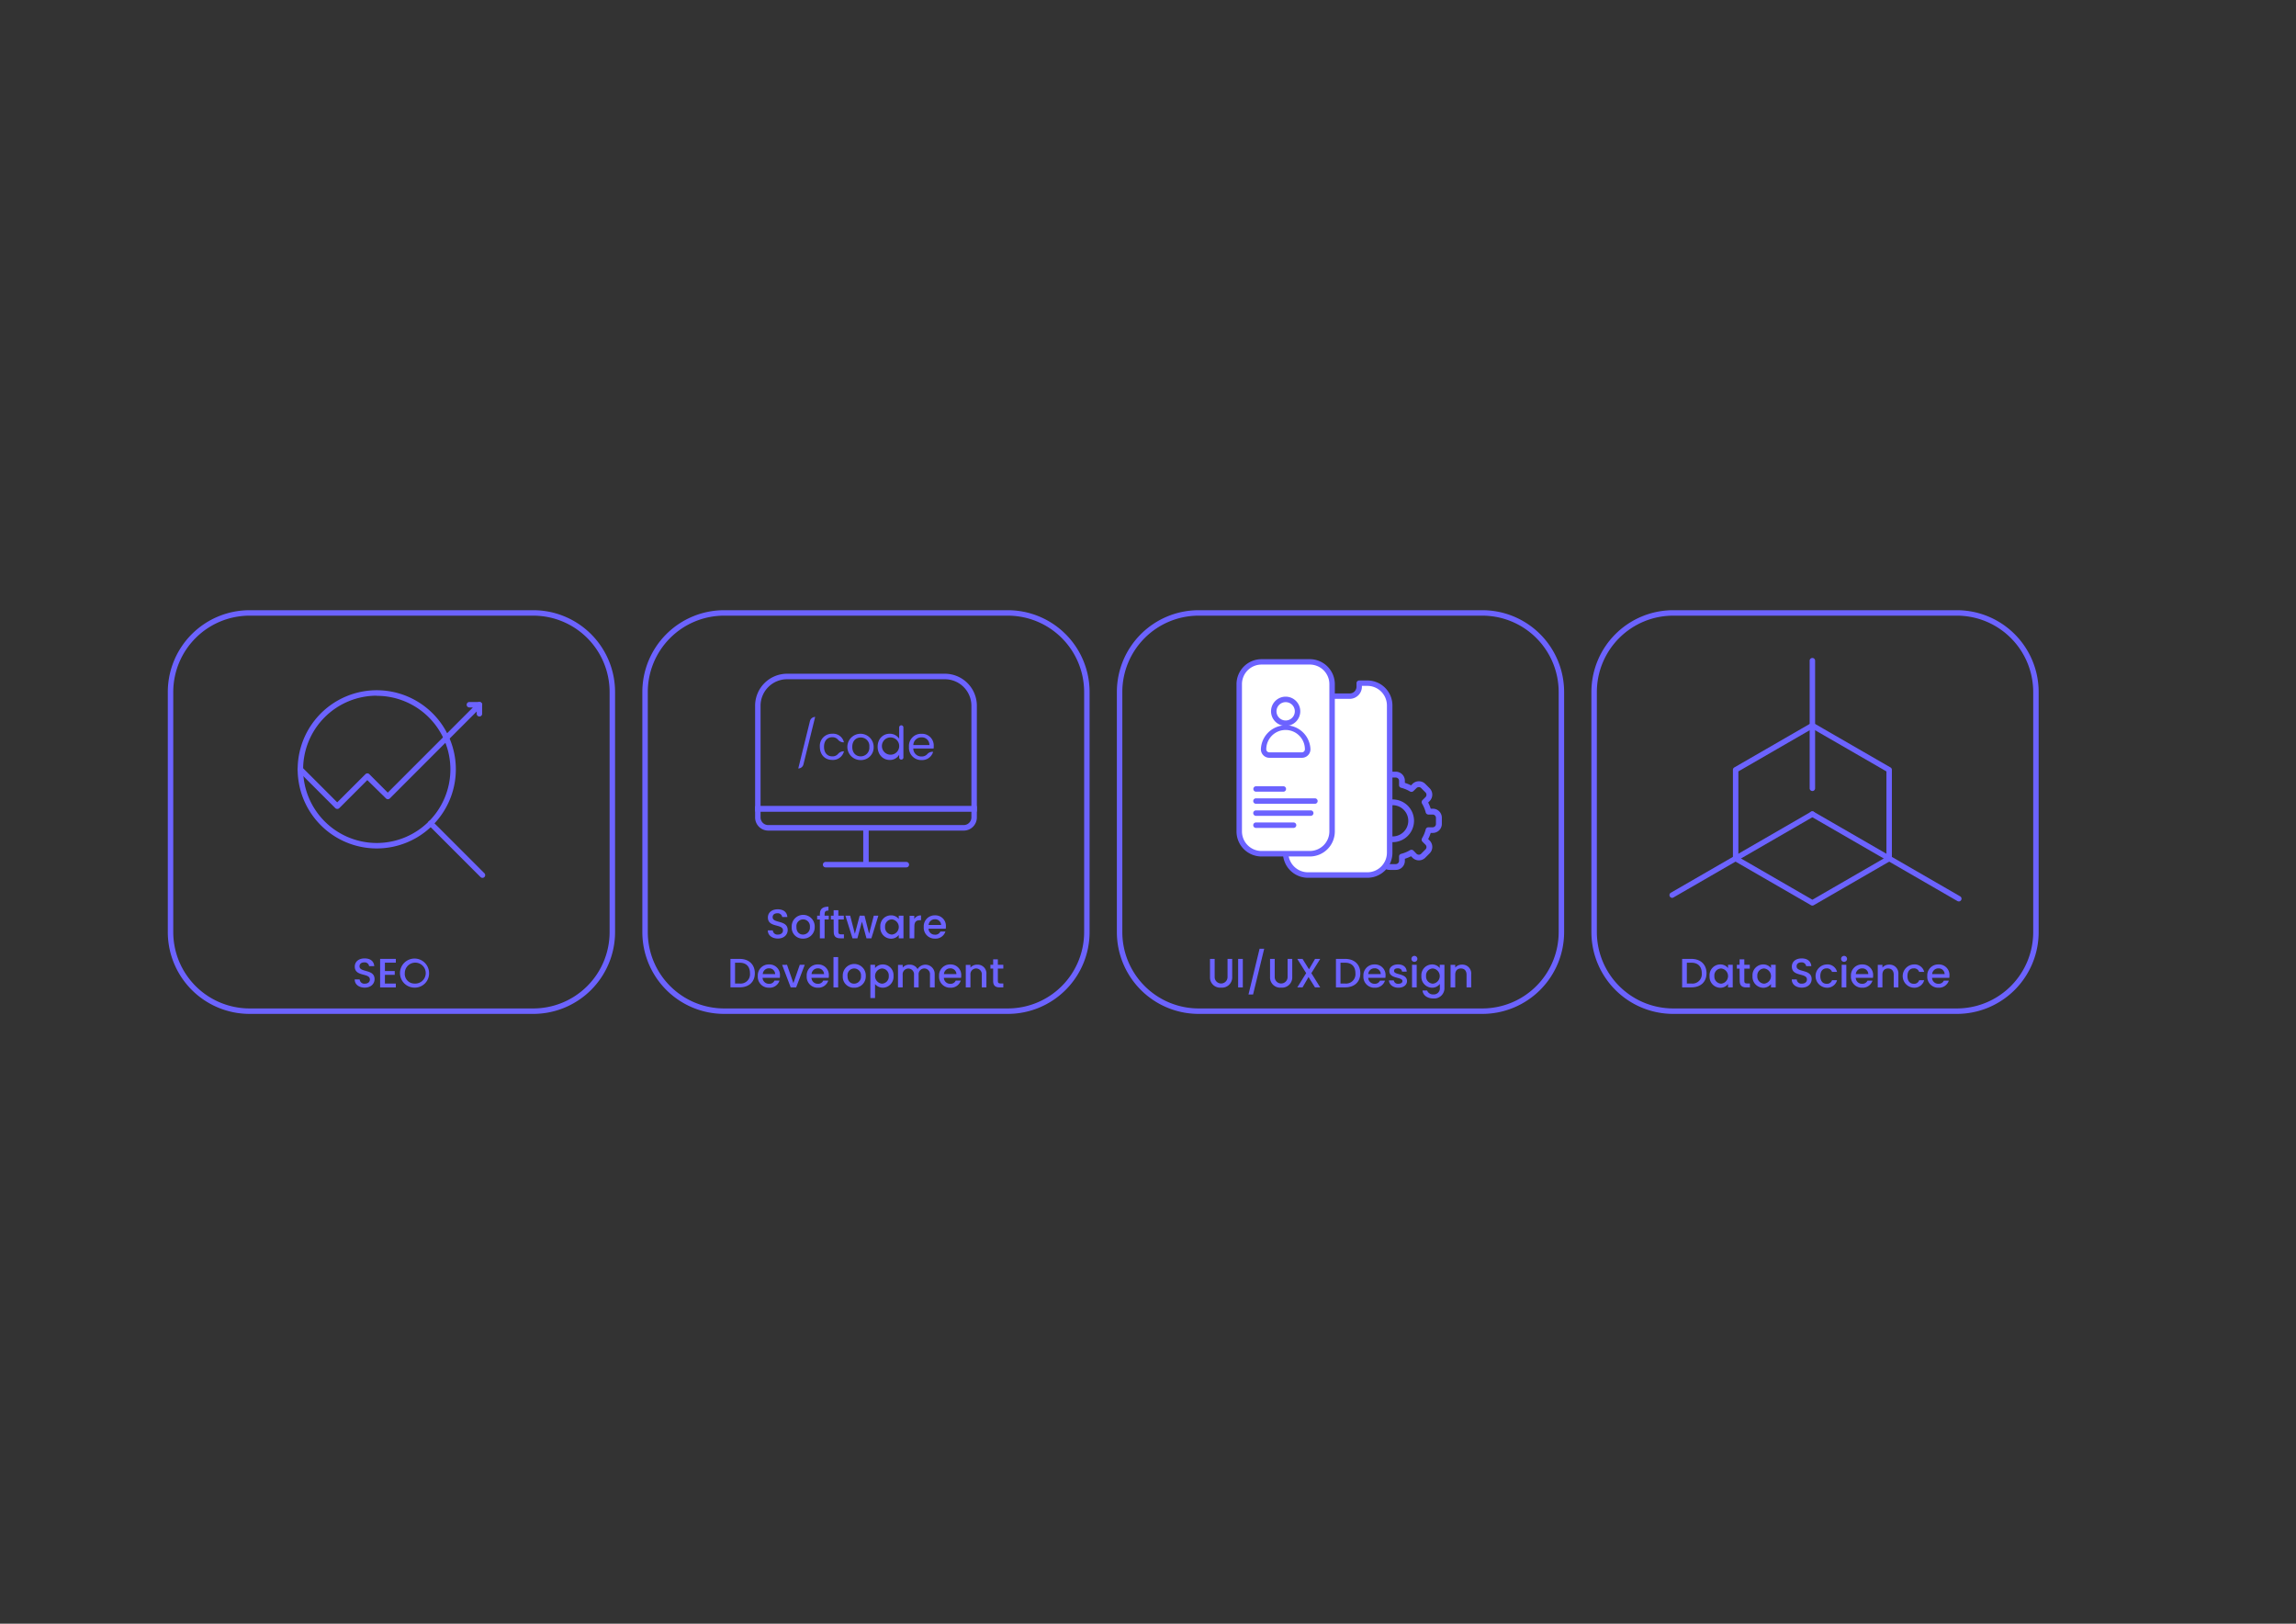 <svg id="Layer_1" data-name="Layer 1" xmlns="http://www.w3.org/2000/svg" viewBox="0 0 841.89 595.28"><rect x="0" y="0" width="841.89" height="595.28" fill="#333333" stroke="none"/><defs><style>.cls-1{fill:#6c63ff;}.cls-2{isolation:isolate;}.cls-3{fill:#fff;}</style></defs><g id="Rectangle_363" data-name="Rectangle 363"><path class="cls-1" d="M195.53,371.71h-104a30,30,0,0,1-30-30v-88a30,30,0,0,1,30-30h104a30,30,0,0,1,30,30v88A30,30,0,0,1,195.53,371.71Zm-104-146a28,28,0,0,0-28,28v88a28,28,0,0,0,28,28h104a28,28,0,0,0,28-28v-88a28,28,0,0,0-28-28Z"/></g><g id="SEO" class="cls-2"><g class="cls-2"><path class="cls-1" d="M133.75,362.08c-2.08,0-3.69-1.14-3.69-3h1.83a1.68,1.68,0,0,0,1.86,1.55c1.2,0,1.88-.64,1.88-1.53,0-2.52-5.54-.89-5.54-4.73,0-1.83,1.46-3,3.59-3s3.4,1,3.55,2.83h-1.89a1.62,1.62,0,0,0-1.75-1.38c-1,0-1.76.45-1.76,1.46,0,2.35,5.52.88,5.52,4.69C137.35,360.58,136.08,362.08,133.75,362.08Z"/><path class="cls-1" d="M145.14,352.93h-4V356h3.6v1.39h-3.6v3.2h4V362h-5.76V351.54h5.76Z"/><path class="cls-1" d="M152,362.08a5.33,5.33,0,1,1,5.33-5.34A5.21,5.21,0,0,1,152,362.08Zm0-1.49a3.84,3.84,0,1,0-3.57-3.85A3.53,3.53,0,0,0,152,360.59Z"/></g></g><path class="cls-1" d="M138.15,311.05a29,29,0,1,1,20.49-8.48A29,29,0,0,1,138.15,311.05Zm0-56a27,27,0,1,0,27,27A27,27,0,0,0,138.15,255.1Z"/><path class="cls-1" d="M176.89,321.83a1,1,0,0,1-.7-.29l-19-19a1,1,0,0,1,0-1.41,1,1,0,0,1,1.42,0l19,19a1,1,0,0,1-.71,1.71Z"/><path class="cls-1" d="M123.65,296.56a1,1,0,0,1-.71-.29l-13.48-13.48a1,1,0,0,1,1.42-1.41l12.77,12.77L134,283.82a1,1,0,0,1,1.42,0l6.76,6.77,31.22-31.23h-1.29a1,1,0,0,1,0-2h3.72a1,1,0,0,1,.64.25.93.93,0,0,1,.14.14,1,1,0,0,1,.2.53.66.66,0,0,1,0,.14,1,1,0,0,1-.24.59h0l0,.06-33.63,33.64a1,1,0,0,1-1.42,0L134.68,286l-10.32,10.32A1,1,0,0,1,123.65,296.56Z"/><path class="cls-1" d="M175.79,262.68a1,1,0,0,1-1-1v-3.32a1,1,0,0,1,2,0v3.32A1,1,0,0,1,175.79,262.68Z"/><g id="Rectangle_364" data-name="Rectangle 364"><path class="cls-1" d="M369.53,371.71h-104a30,30,0,0,1-30-30v-88a30,30,0,0,1,30-30h104a30,30,0,0,1,30,30v88A30,30,0,0,1,369.53,371.71Zm-104-146a28,28,0,0,0-28,28v88a28,28,0,0,0,28,28h104a28,28,0,0,0,28-28v-88a28,28,0,0,0-28-28Z"/></g><g id="Software_Development" data-name="Software Development"><g class="cls-2"><path class="cls-1" d="M285.23,344.08c-2.08,0-3.69-1.14-3.69-3h1.83a1.67,1.67,0,0,0,1.86,1.55c1.2,0,1.87-.64,1.87-1.53,0-2.52-5.53-.89-5.53-4.73,0-1.83,1.45-3,3.58-3s3.41,1,3.56,2.83h-1.89a1.63,1.63,0,0,0-1.76-1.38c-1,0-1.75.45-1.75,1.46,0,2.35,5.52.88,5.52,4.69C288.83,342.58,287.55,344.08,285.23,344.08Z"/><path class="cls-1" d="M294.44,344.11a4,4,0,0,1-4.14-4.28,4.22,4.22,0,1,1,8.43,0A4.14,4.14,0,0,1,294.44,344.11Zm0-1.48a2.55,2.55,0,0,0,2.53-2.8,2.5,2.5,0,0,0-2.49-2.77,2.46,2.46,0,0,0-2.44,2.77C292,341.71,293.15,342.63,294.44,342.63Z"/><path class="cls-1" d="M300.63,337.1h-1v-1.39h1v-.58c0-1.91,1-2.73,3.14-2.73v1.42c-1,0-1.41.36-1.41,1.31v.58h1.53v1.39h-1.53V344h-1.73Z"/><path class="cls-1" d="M305.67,337.1h-1v-1.39h1v-2h1.73v2h2v1.39h-2v4.58c0,.61.24.87,1,.87h1.05V344h-1.35c-1.47,0-2.39-.61-2.39-2.29Z"/><path class="cls-1" d="M310,335.71h1.74l1.72,6.64,1.76-6.64H317l1.68,6.61,1.71-6.61h1.68L319.52,344h-1.8l-1.67-6.1-1.66,6.1h-1.8Z"/><path class="cls-1" d="M326.69,335.58a3.53,3.53,0,0,1,2.86,1.33v-1.2h1.73V344h-1.73v-1.22a3.55,3.55,0,0,1-2.89,1.36,4,4,0,0,1-3.87-4.31A3.92,3.92,0,0,1,326.69,335.58Zm.36,1.48a2.53,2.53,0,0,0-2.51,2.74,2.61,2.61,0,0,0,2.51,2.83,2.8,2.8,0,0,0,0-5.57Z"/><path class="cls-1" d="M335.24,344h-1.71v-8.26h1.71v1.2a2.67,2.67,0,0,1,2.47-1.33v1.76h-.43c-1.26,0-2,.53-2,2.29Z"/><path class="cls-1" d="M342.84,344.11a4,4,0,0,1-4.12-4.28,4,4,0,0,1,4.12-4.25,3.85,3.85,0,0,1,4,4.06,4.82,4.82,0,0,1-.06.84h-6.31a2.27,2.27,0,0,0,2.35,2.19,2,2,0,0,0,2-1.16h1.85A3.78,3.78,0,0,1,342.84,344.11Zm-2.34-5h4.58a2.16,2.16,0,0,0-2.31-2.09A2.25,2.25,0,0,0,340.5,339.1Z"/></g><g class="cls-2"><path class="cls-1" d="M276.78,356.8c0,3.21-2.19,5.17-5.54,5.17h-3.4V351.55h3.4C274.59,351.55,276.78,353.58,276.78,356.8Zm-5.54,3.78A3.43,3.43,0,0,0,275,356.8c0-2.38-1.32-3.85-3.78-3.85h-1.69v7.63Z"/><path class="cls-1" d="M282,362.11a4,4,0,0,1-4.13-4.28,4,4,0,0,1,4.13-4.25,3.85,3.85,0,0,1,4,4.06,6,6,0,0,1-.06.84h-6.32a2.28,2.28,0,0,0,2.36,2.19,2,2,0,0,0,2-1.16h1.84A3.76,3.76,0,0,1,282,362.11Zm-2.34-5h4.57A2.15,2.15,0,0,0,282,355,2.25,2.25,0,0,0,279.69,357.1Z"/><path class="cls-1" d="M288.58,353.71l2.34,6.73,2.34-6.73h1.82L291.93,362h-2l-3.14-8.26Z"/><path class="cls-1" d="M299.92,362.11a4,4,0,0,1-4.12-4.28,4,4,0,0,1,4.12-4.25,3.85,3.85,0,0,1,4,4.06,4.82,4.82,0,0,1-.06.84h-6.31a2.27,2.27,0,0,0,2.35,2.19,2,2,0,0,0,1.95-1.16h1.85A3.78,3.78,0,0,1,299.92,362.11Zm-2.34-5h4.58a2.16,2.16,0,0,0-2.31-2.09A2.25,2.25,0,0,0,297.58,357.1Z"/><path class="cls-1" d="M305.62,350.88h1.71V362h-1.71Z"/><path class="cls-1" d="M313.17,362.11a4,4,0,0,1-4.14-4.28,4.22,4.22,0,1,1,8.43,0A4.14,4.14,0,0,1,313.17,362.11Zm0-1.48a2.55,2.55,0,0,0,2.53-2.8,2.5,2.5,0,0,0-2.49-2.77,2.46,2.46,0,0,0-2.44,2.77C310.77,359.71,311.88,360.63,313.17,360.63Z"/><path class="cls-1" d="M323.74,353.58a3.91,3.91,0,0,1,3.89,4.22,4,4,0,0,1-3.89,4.31,3.73,3.73,0,0,1-2.88-1.34v5.13h-1.71V353.71h1.71v1.21A3.64,3.64,0,0,1,323.74,353.58Zm-.37,1.48a2.8,2.8,0,0,0,0,5.57,2.61,2.61,0,0,0,2.52-2.83A2.54,2.54,0,0,0,323.37,355.06Z"/><path class="cls-1" d="M341,357.35a2.09,2.09,0,1,0-4.16,0V362h-1.69v-4.62a2.09,2.09,0,1,0-4.16,0V362h-1.71v-8.26H331v1a3.15,3.15,0,0,1,2.45-1.08,3.19,3.19,0,0,1,3,1.63,3.39,3.39,0,0,1,6.28,1.89V362H341Z"/><path class="cls-1" d="M348.46,362.11a4,4,0,0,1-4.12-4.28,4,4,0,0,1,4.12-4.25,3.85,3.85,0,0,1,4,4.06,4.82,4.82,0,0,1-.06.84h-6.31a2.27,2.27,0,0,0,2.35,2.19,2,2,0,0,0,2-1.16h1.85A3.78,3.78,0,0,1,348.46,362.11Zm-2.34-5h4.58a2.16,2.16,0,0,0-2.31-2.09A2.25,2.25,0,0,0,346.12,357.1Z"/><path class="cls-1" d="M360,357.35a2.09,2.09,0,1,0-4.16,0V362h-1.71v-8.26h1.71v1a3.17,3.17,0,0,1,2.46-1.08,3.21,3.21,0,0,1,3.39,3.52V362H360Z"/><path class="cls-1" d="M364.17,355.1h-1v-1.39h1v-2h1.72v2h2v1.39h-2v4.58c0,.61.24.87,1,.87h1V362h-1.35c-1.47,0-2.38-.61-2.38-2.29Z"/></g></g><path class="cls-1" d="M358.19,297.54H276.88v-38.8A11.73,11.73,0,0,1,288.59,247h57.89a11.73,11.73,0,0,1,11.71,11.72Zm-79.31-2h77.31v-36.8a9.73,9.73,0,0,0-9.71-9.72H288.59a9.73,9.73,0,0,0-9.71,9.72Z"/><path class="cls-1" d="M353.37,304.51H281.7a4.82,4.82,0,0,1-4.82-4.81v-4.16h81.31v4.16A4.82,4.82,0,0,1,353.37,304.51Zm-74.49-7v2.16a2.81,2.81,0,0,0,2.82,2.81h71.67a2.82,2.82,0,0,0,2.82-2.81v-2.16Z"/><path class="cls-1" d="M297,264.32a2,2,0,0,1,1.9-1.49h0l-4.3,17.42a1.94,1.94,0,0,1-1.89,1.48h0Z"/><path class="cls-1" d="M305.15,269a4.05,4.05,0,0,1,4.3,3.15h-.25a2.64,2.64,0,0,1-1.94-1,2.67,2.67,0,0,0-2.11-.87c-1.7,0-3,1.21-3,3.49s1.26,3.52,3,3.52a2.66,2.66,0,0,0,2.1-.84,2.69,2.69,0,0,1,2-1h.21a4.15,4.15,0,0,1-4.3,3.15c-2.65,0-4.54-1.87-4.54-4.83A4.44,4.44,0,0,1,305.15,269Z"/><path class="cls-1" d="M315.57,278.65a4.82,4.82,0,1,1,4.78-4.83A4.62,4.62,0,0,1,315.57,278.65Zm0-1.36a3.17,3.17,0,0,0,3.2-3.47,3.13,3.13,0,0,0-3.15-3.45c-1.63,0-3.11,1.1-3.11,3.45S314,277.29,315.57,277.29Z"/><path class="cls-1" d="M326.24,269a4.08,4.08,0,0,1,3.46,1.82V266.7a.78.78,0,0,1,.78-.79h0a.78.78,0,0,1,.78.79v11a.78.78,0,0,1-.78.78h0a.78.78,0,0,1-.78-.78v-1a3.83,3.83,0,0,1-3.47,1.91c-2.5,0-4.42-2-4.42-4.85S323.73,269,326.24,269Zm.29,1.35a3.14,3.14,0,0,0-3.14,3.43,3.17,3.17,0,1,0,3.14-3.43Z"/><path class="cls-1" d="M337.91,278.65a4.49,4.49,0,0,1-4.61-4.83,4.44,4.44,0,0,1,4.61-4.8,4.28,4.28,0,0,1,4.47,4.46c0,.34,0,.61-.05.93h-7.45a2.94,2.94,0,0,0,3,2.93,2.75,2.75,0,0,0,2.1-.83,2.5,2.5,0,0,1,1.83-.89h.35A4.18,4.18,0,0,1,337.91,278.65Zm-3-5.49h5.88a2.74,2.74,0,0,0-2.94-2.83A2.89,2.89,0,0,0,334.9,273.16Z"/><g id="Rectangle_365" data-name="Rectangle 365"><path class="cls-1" d="M543.53,371.71h-104a30,30,0,0,1-30-30v-88a30,30,0,0,1,30-30h104a30,30,0,0,1,30,30v88A30,30,0,0,1,543.53,371.71Zm-104-146a28,28,0,0,0-28,28v88a28,28,0,0,0,28,28h104a28,28,0,0,0,28-28v-88a28,28,0,0,0-28-28Z"/></g><g id="UI_UX_Design" data-name="UI UX Design"><g class="cls-2"><path class="cls-1" d="M443.68,351.55h1.71v6.65a2.36,2.36,0,1,0,4.72,0v-6.65h1.71v6.62a3.76,3.76,0,0,1-4.09,3.91,3.72,3.72,0,0,1-4.05-3.91Z"/><path class="cls-1" d="M454,351.55h1.71V362H454Z"/><path class="cls-1" d="M461.86,347.82h1.69l-4.08,16.78h-1.68Z"/><path class="cls-1" d="M465.7,351.55h1.71v6.65a2.36,2.36,0,1,0,4.72,0v-6.65h1.71v6.62a3.76,3.76,0,0,1-4.09,3.91,3.72,3.72,0,0,1-4.05-3.91Z"/><path class="cls-1" d="M479.81,358.2l-2.2,3.78H475.7l3.24-5.21-3.25-5.22h1.92l2.37,3.81,2.22-3.81h1.9l-3.26,5.22,3.24,5.21h-1.91Z"/><path class="cls-1" d="M498.8,356.8c0,3.21-2.19,5.18-5.54,5.18h-3.4V351.55h3.4C496.61,351.55,498.8,353.58,498.8,356.8Zm-5.54,3.78A3.43,3.43,0,0,0,497,356.8c0-2.38-1.32-3.85-3.78-3.85h-1.69v7.63Z"/><path class="cls-1" d="M504.05,362.11a4,4,0,0,1-4.12-4.27,4,4,0,0,1,4.12-4.26,3.85,3.85,0,0,1,4,4.06,5.83,5.83,0,0,1-.06.84H501.7a2.27,2.27,0,0,0,2.35,2.19,2,2,0,0,0,1.95-1.15h1.84A3.76,3.76,0,0,1,504.05,362.11Zm-2.34-5h4.58A2.15,2.15,0,0,0,504,355,2.25,2.25,0,0,0,501.71,357.1Z"/><path class="cls-1" d="M512.75,362.11c-2,0-3.37-1.17-3.45-2.67h1.77a1.51,1.51,0,0,0,1.65,1.23c1,0,1.52-.42,1.52-1,0-1.62-4.8-.69-4.8-3.72,0-1.32,1.23-2.38,3.18-2.38s3.1,1,3.19,2.65H514.1c-.06-.72-.61-1.21-1.55-1.21s-1.39.37-1.39.93c0,1.66,4.67.73,4.76,3.72C515.92,361.06,514.7,362.11,512.75,362.11Z"/><path class="cls-1" d="M517.54,351.52a1.09,1.09,0,1,1,1.09,1.1A1.07,1.07,0,0,1,517.54,351.52Zm.22,2.19h1.71V362h-1.71Z"/><path class="cls-1" d="M525.05,353.58a3.54,3.54,0,0,1,2.87,1.33v-1.2h1.72v8.4a3.76,3.76,0,0,1-4,3.95c-2.2,0-3.84-1.1-4.05-2.93h1.7a2.29,2.29,0,0,0,2.35,1.44,2.21,2.21,0,0,0,2.32-2.46v-1.38a3.55,3.55,0,0,1-2.87,1.38,4,4,0,0,1-3.9-4.3A3.94,3.94,0,0,1,525.05,353.58Zm.36,1.48a2.53,2.53,0,0,0-2.5,2.75,2.6,2.6,0,0,0,2.5,2.82,2.8,2.8,0,0,0,0-5.57Z"/><path class="cls-1" d="M537.75,357.36c0-1.52-.82-2.3-2.07-2.3s-2.08.78-2.08,2.3V362h-1.71v-8.27h1.71v1a3.16,3.16,0,0,1,2.46-1.08,3.22,3.22,0,0,1,3.39,3.52V362h-1.7Z"/></g></g><path class="cls-1" d="M511.79,318.92h-2.26a3.31,3.31,0,0,1-3.31-3.31v-.77a13.94,13.94,0,0,1-2.26-.93l-.54.54a3.33,3.33,0,0,1-4.69,0l-1.6-1.6a3.33,3.33,0,0,1,0-4.69l.54-.54a13.94,13.94,0,0,1-.93-2.26H496a3.31,3.31,0,0,1-3.31-3.31v-2.26a3.31,3.31,0,0,1,3.31-3.31h.77a14.9,14.9,0,0,1,.93-2.26l-.54-.54a3.33,3.33,0,0,1,0-4.69l1.6-1.6a3.32,3.32,0,0,1,4.69,0l.54.54a14.9,14.9,0,0,1,2.26-.93v-.77a3.31,3.31,0,0,1,3.31-3.31h2.26a3.31,3.31,0,0,1,3.31,3.31V287a14.9,14.9,0,0,1,2.26.93l.54-.54a3.33,3.33,0,0,1,4.69,0l1.6,1.6a3.33,3.33,0,0,1,0,4.69l-.54.54a13.94,13.94,0,0,1,.93,2.26h.77a3.31,3.31,0,0,1,3.31,3.31v2.26a3.31,3.31,0,0,1-3.31,3.31h-.77a13.94,13.94,0,0,1-.93,2.26l.54.54a3.32,3.32,0,0,1,0,4.69l-1.6,1.6a3.32,3.32,0,0,1-4.69,0l-.54-.54a13.94,13.94,0,0,1-2.26.93v.77A3.31,3.31,0,0,1,511.79,318.92Zm-7.48-7.23a12.26,12.26,0,0,0,3.22,1.34,1.06,1.06,0,0,1,.8,1v1.56a1.2,1.2,0,0,0,1.2,1.2h2.26a1.21,1.21,0,0,0,1.21-1.2v-1.56a1,1,0,0,1,.79-1,12.26,12.26,0,0,0,3.22-1.34,1.06,1.06,0,0,1,1.28.16L519.4,313a1.21,1.21,0,0,0,1.7,0l1.6-1.6a1.2,1.2,0,0,0,0-1.7l-1.11-1.11a1.06,1.06,0,0,1-.16-1.28,12.26,12.26,0,0,0,1.34-3.22,1,1,0,0,1,1-.79h1.56a1.21,1.21,0,0,0,1.2-1.21v-2.26a1.2,1.2,0,0,0-1.2-1.2h-1.56a1.06,1.06,0,0,1-1-.8,12.26,12.26,0,0,0-1.34-3.22,1.06,1.06,0,0,1,.16-1.28l1.11-1.1a1.22,1.22,0,0,0,0-1.71l-1.6-1.6a1.21,1.21,0,0,0-1.7,0L518.29,290a1.06,1.06,0,0,1-1.28.16,12.26,12.26,0,0,0-3.22-1.34,1,1,0,0,1-.79-1v-1.56a1.21,1.21,0,0,0-1.21-1.2h-2.26a1.2,1.2,0,0,0-1.2,1.2v1.56a1.06,1.06,0,0,1-.8,1,12.26,12.26,0,0,0-3.22,1.34A1.06,1.06,0,0,1,503,290l-1.1-1.11a1.22,1.22,0,0,0-1.71,0l-1.6,1.6a1.21,1.21,0,0,0,0,1.7l1.11,1.11a1.06,1.06,0,0,1,.16,1.28,12.26,12.26,0,0,0-1.34,3.22,1.06,1.06,0,0,1-1,.8H496a1.2,1.2,0,0,0-1.2,1.2v2.26a1.21,1.21,0,0,0,1.2,1.21h1.56a1,1,0,0,1,1,.79,12.26,12.26,0,0,0,1.34,3.22,1.06,1.06,0,0,1-.16,1.28l-1.11,1.11a1.21,1.21,0,0,0,0,1.7l1.6,1.6a1.21,1.21,0,0,0,1.7,0l1.11-1.11a1.06,1.06,0,0,1,1.28-.16Z"/><path class="cls-1" d="M510.66,308.75a7.83,7.83,0,1,1,7.83-7.83A7.84,7.84,0,0,1,510.66,308.75Zm0-13.55a5.72,5.72,0,1,0,5.72,5.72,5.72,5.72,0,0,0-5.72-5.72Z"/><path class="cls-3" d="M501.38,250.45h-3v1.29a3.47,3.47,0,0,1-3.47,3.47H479a3.47,3.47,0,0,1-3.47-3.47v-.19a8.18,8.18,0,0,0-4.09,7.07v54a8.17,8.17,0,0,0,8.17,8.17h21.79a8.17,8.17,0,0,0,8.17-8.17v-54A8.17,8.17,0,0,0,501.38,250.45Z"/><path class="cls-1" d="M501.38,321.81H479.59a9.18,9.18,0,0,1-9.17-9.17v-54a9.21,9.21,0,0,1,4.59-7.93,1,1,0,0,1,1.5.86v.19a2.48,2.48,0,0,0,2.47,2.47h15.95a2.48,2.48,0,0,0,2.47-2.47v-1.29a1,1,0,0,1,1-1h3a9.18,9.18,0,0,1,9.17,9.17v54A9.18,9.18,0,0,1,501.38,321.81Zm-26.59-68.5a7.17,7.17,0,0,0-2.37,5.31v54a7.18,7.18,0,0,0,7.17,7.17h21.79a7.18,7.18,0,0,0,7.17-7.17v-54a7.18,7.18,0,0,0-7.17-7.17h-2v.29a4.47,4.47,0,0,1-4.47,4.47H479A4.48,4.48,0,0,1,474.79,253.31Z"/><rect class="cls-3" x="454.4" y="242.65" width="34.04" height="70.36" rx="8.17"/><path class="cls-1" d="M480.28,314H462.57a9.18,9.18,0,0,1-9.17-9.17v-54a9.19,9.19,0,0,1,9.17-9.17h17.71a9.19,9.19,0,0,1,9.17,9.17v54A9.18,9.18,0,0,1,480.28,314Zm-17.71-70.36a7.18,7.18,0,0,0-7.17,7.17v54a7.18,7.18,0,0,0,7.17,7.17h17.71a7.18,7.18,0,0,0,7.17-7.17v-54a7.18,7.18,0,0,0-7.17-7.17Z"/><path class="cls-1" d="M482.15,294.68H460.53a1,1,0,0,1,0-2h21.62a1,1,0,0,1,0,2Z"/><path class="cls-1" d="M480.62,299.1H460.53a1,1,0,0,1,0-2h20.09a1,1,0,0,1,0,2Z"/><path class="cls-1" d="M474.32,303.53H460.53a1,1,0,0,1,0-2h13.79a1,1,0,0,1,0,2Z"/><path class="cls-1" d="M470.57,290.25h-10a1,1,0,0,1,0-2h10a1,1,0,0,1,0,2Z"/><path class="cls-1" d="M471.42,266.13a5.36,5.36,0,1,1,5.36-5.36A5.36,5.36,0,0,1,471.42,266.13Zm0-8.71a3.36,3.36,0,1,0,3.36,3.35A3.35,3.35,0,0,0,471.42,257.42Z"/><path class="cls-1" d="M477.39,277.82H465.46a3.12,3.12,0,0,1-3.12-3.12,9.09,9.09,0,0,1,18.17,0A3.12,3.12,0,0,1,477.39,277.82Zm-6-10.2a7.09,7.09,0,0,0-7.08,7.08,1.12,1.12,0,0,0,1.12,1.12h11.93a1.12,1.12,0,0,0,1.12-1.12A7.1,7.1,0,0,0,471.42,267.62Z"/><g id="Group_349" data-name="Group 349"><g id="Group_347" data-name="Group 347"><g id="Rectangle_377" data-name="Rectangle 377"><path class="cls-1" d="M717.53,371.71h-104a30,30,0,0,1-30-30v-88a30,30,0,0,1,30-30h104a30,30,0,0,1,30,30v88A30,30,0,0,1,717.53,371.71Zm-104-146a28,28,0,0,0-28,28v88a28,28,0,0,0,28,28h104a28,28,0,0,0,28-28v-88a28,28,0,0,0-28-28Z"/></g></g><g id="Data_Science" data-name="Data Science" class="cls-2"><g class="cls-2"><path class="cls-1" d="M625.74,356.8c0,3.21-2.19,5.18-5.54,5.18h-3.4V351.55h3.4C623.55,351.55,625.74,353.58,625.74,356.8Zm-5.54,3.78A3.43,3.43,0,0,0,624,356.8c0-2.38-1.32-3.85-3.78-3.85h-1.69v7.63Z"/><path class="cls-1" d="M630.76,353.58a3.53,3.53,0,0,1,2.87,1.33v-1.2h1.72V362h-1.72v-1.23a3.59,3.59,0,0,1-2.9,1.36,4,4,0,0,1-3.87-4.3A3.94,3.94,0,0,1,630.76,353.58Zm.36,1.48a2.54,2.54,0,0,0-2.5,2.75,2.61,2.61,0,0,0,2.5,2.82,2.8,2.8,0,0,0,0-5.57Z"/><path class="cls-1" d="M637.87,355.11h-1v-1.4h1v-2h1.73v2h2v1.4h-2v4.57c0,.62.24.87,1,.87h1.05V362h-1.35c-1.47,0-2.39-.62-2.39-2.3Z"/><path class="cls-1" d="M646.51,353.58a3.53,3.53,0,0,1,2.87,1.33v-1.2h1.72V362h-1.72v-1.23a3.59,3.59,0,0,1-2.9,1.36,4,4,0,0,1-3.87-4.3A3.94,3.94,0,0,1,646.51,353.58Zm.36,1.48a2.54,2.54,0,0,0-2.5,2.75,2.61,2.61,0,0,0,2.5,2.82,2.8,2.8,0,0,0,0-5.57Z"/><path class="cls-1" d="M660.69,362.08c-2.09,0-3.69-1.14-3.69-3h1.83a1.67,1.67,0,0,0,1.86,1.54c1.2,0,1.87-.64,1.87-1.53,0-2.52-5.53-.88-5.53-4.72,0-1.83,1.45-3,3.58-3s3.41,1.05,3.56,2.83h-1.89a1.64,1.64,0,0,0-1.76-1.38c-1,0-1.75.45-1.75,1.46,0,2.35,5.52.88,5.52,4.69C664.29,360.58,663,362.08,660.69,362.08Z"/><path class="cls-1" d="M669.79,353.58a3.58,3.58,0,0,1,3.81,2.74h-1.84a1.94,1.94,0,0,0-2-1.3c-1.38,0-2.29,1-2.29,2.82s.91,2.83,2.29,2.83a1.9,1.9,0,0,0,2-1.3h1.84a3.7,3.7,0,0,1-3.81,2.74,4.27,4.27,0,0,1,0-8.53Z"/><path class="cls-1" d="M675.09,351.52a1.09,1.09,0,1,1,1.09,1.1A1.08,1.08,0,0,1,675.09,351.52Zm.22,2.19H677V362h-1.71Z"/><path class="cls-1" d="M682.83,362.11a4,4,0,0,1-4.13-4.27,4,4,0,0,1,4.13-4.26,3.85,3.85,0,0,1,4,4.06,5.83,5.83,0,0,1-.06.84h-6.32a2.27,2.27,0,0,0,2.36,2.19,2,2,0,0,0,1.95-1.15h1.84A3.77,3.77,0,0,1,682.83,362.11Zm-2.34-5h4.57a2.14,2.14,0,0,0-2.31-2.08A2.25,2.25,0,0,0,680.49,357.1Z"/><path class="cls-1" d="M694.39,357.36c0-1.52-.82-2.3-2.07-2.3s-2.08.78-2.08,2.3V362h-1.71v-8.27h1.71v1a3.16,3.16,0,0,1,2.46-1.08,3.22,3.22,0,0,1,3.39,3.52V362h-1.7Z"/><path class="cls-1" d="M701.74,353.58a3.58,3.58,0,0,1,3.81,2.74h-1.84a1.94,1.94,0,0,0-2-1.3c-1.38,0-2.29,1-2.29,2.82s.91,2.83,2.29,2.83a1.9,1.9,0,0,0,2-1.3h1.84a3.7,3.7,0,0,1-3.81,2.74,4.27,4.27,0,0,1,0-8.53Z"/><path class="cls-1" d="M710.82,362.11a4,4,0,0,1-4.13-4.27,4,4,0,0,1,4.13-4.26,3.85,3.85,0,0,1,4,4.06,5.83,5.83,0,0,1-.06.84h-6.32a2.27,2.27,0,0,0,2.36,2.19,2,2,0,0,0,1.95-1.15h1.84A3.77,3.77,0,0,1,710.82,362.11Zm-2.34-5h4.57a2.14,2.14,0,0,0-2.31-2.08A2.25,2.25,0,0,0,708.48,357.1Z"/></g></g><g id="datascience"><g id="Path_867" data-name="Path 867"><path class="cls-1" d="M664.56,332a1,1,0,0,1-.5-.13l-28.14-16.25a1,1,0,0,1-.5-.87V282.23a1,1,0,0,1,.5-.87l28.14-16.24a1,1,0,0,1,1,0l28.15,16.24a1,1,0,0,1,.5.87v32.51a1,1,0,0,1-.5.87l-28.15,16.25A1,1,0,0,1,664.56,332Zm-27.14-17.83,27.14,15.68,27.15-15.68V282.81l-27.15-15.67-27.14,15.67Z"/></g><g id="Line_375" data-name="Line 375"><path class="cls-1" d="M718.24,330.47a1,1,0,0,1-.5-.13l-53.68-31a1,1,0,1,1,1-1.73l53.68,31a1,1,0,0,1-.5,1.87Z"/></g><g id="Line_376" data-name="Line 376"><path class="cls-1" d="M613.16,329.16a1,1,0,0,1-.5-1.87L664,297.63a1,1,0,1,1,1,1.73L613.66,329A1,1,0,0,1,613.16,329.16Z"/></g><g id="Line_377" data-name="Line 377"><path class="cls-1" d="M664.56,290a1,1,0,0,1-1-1V242.22a1,1,0,0,1,2,0V289A1,1,0,0,1,664.56,290Z"/></g></g></g><rect class="cls-1" x="316.53" y="304.2" width="2" height="12.77"/><path class="cls-1" d="M332.34,318H302.73a1,1,0,0,1,0-2h29.61a1,1,0,0,1,0,2Z"/></svg>